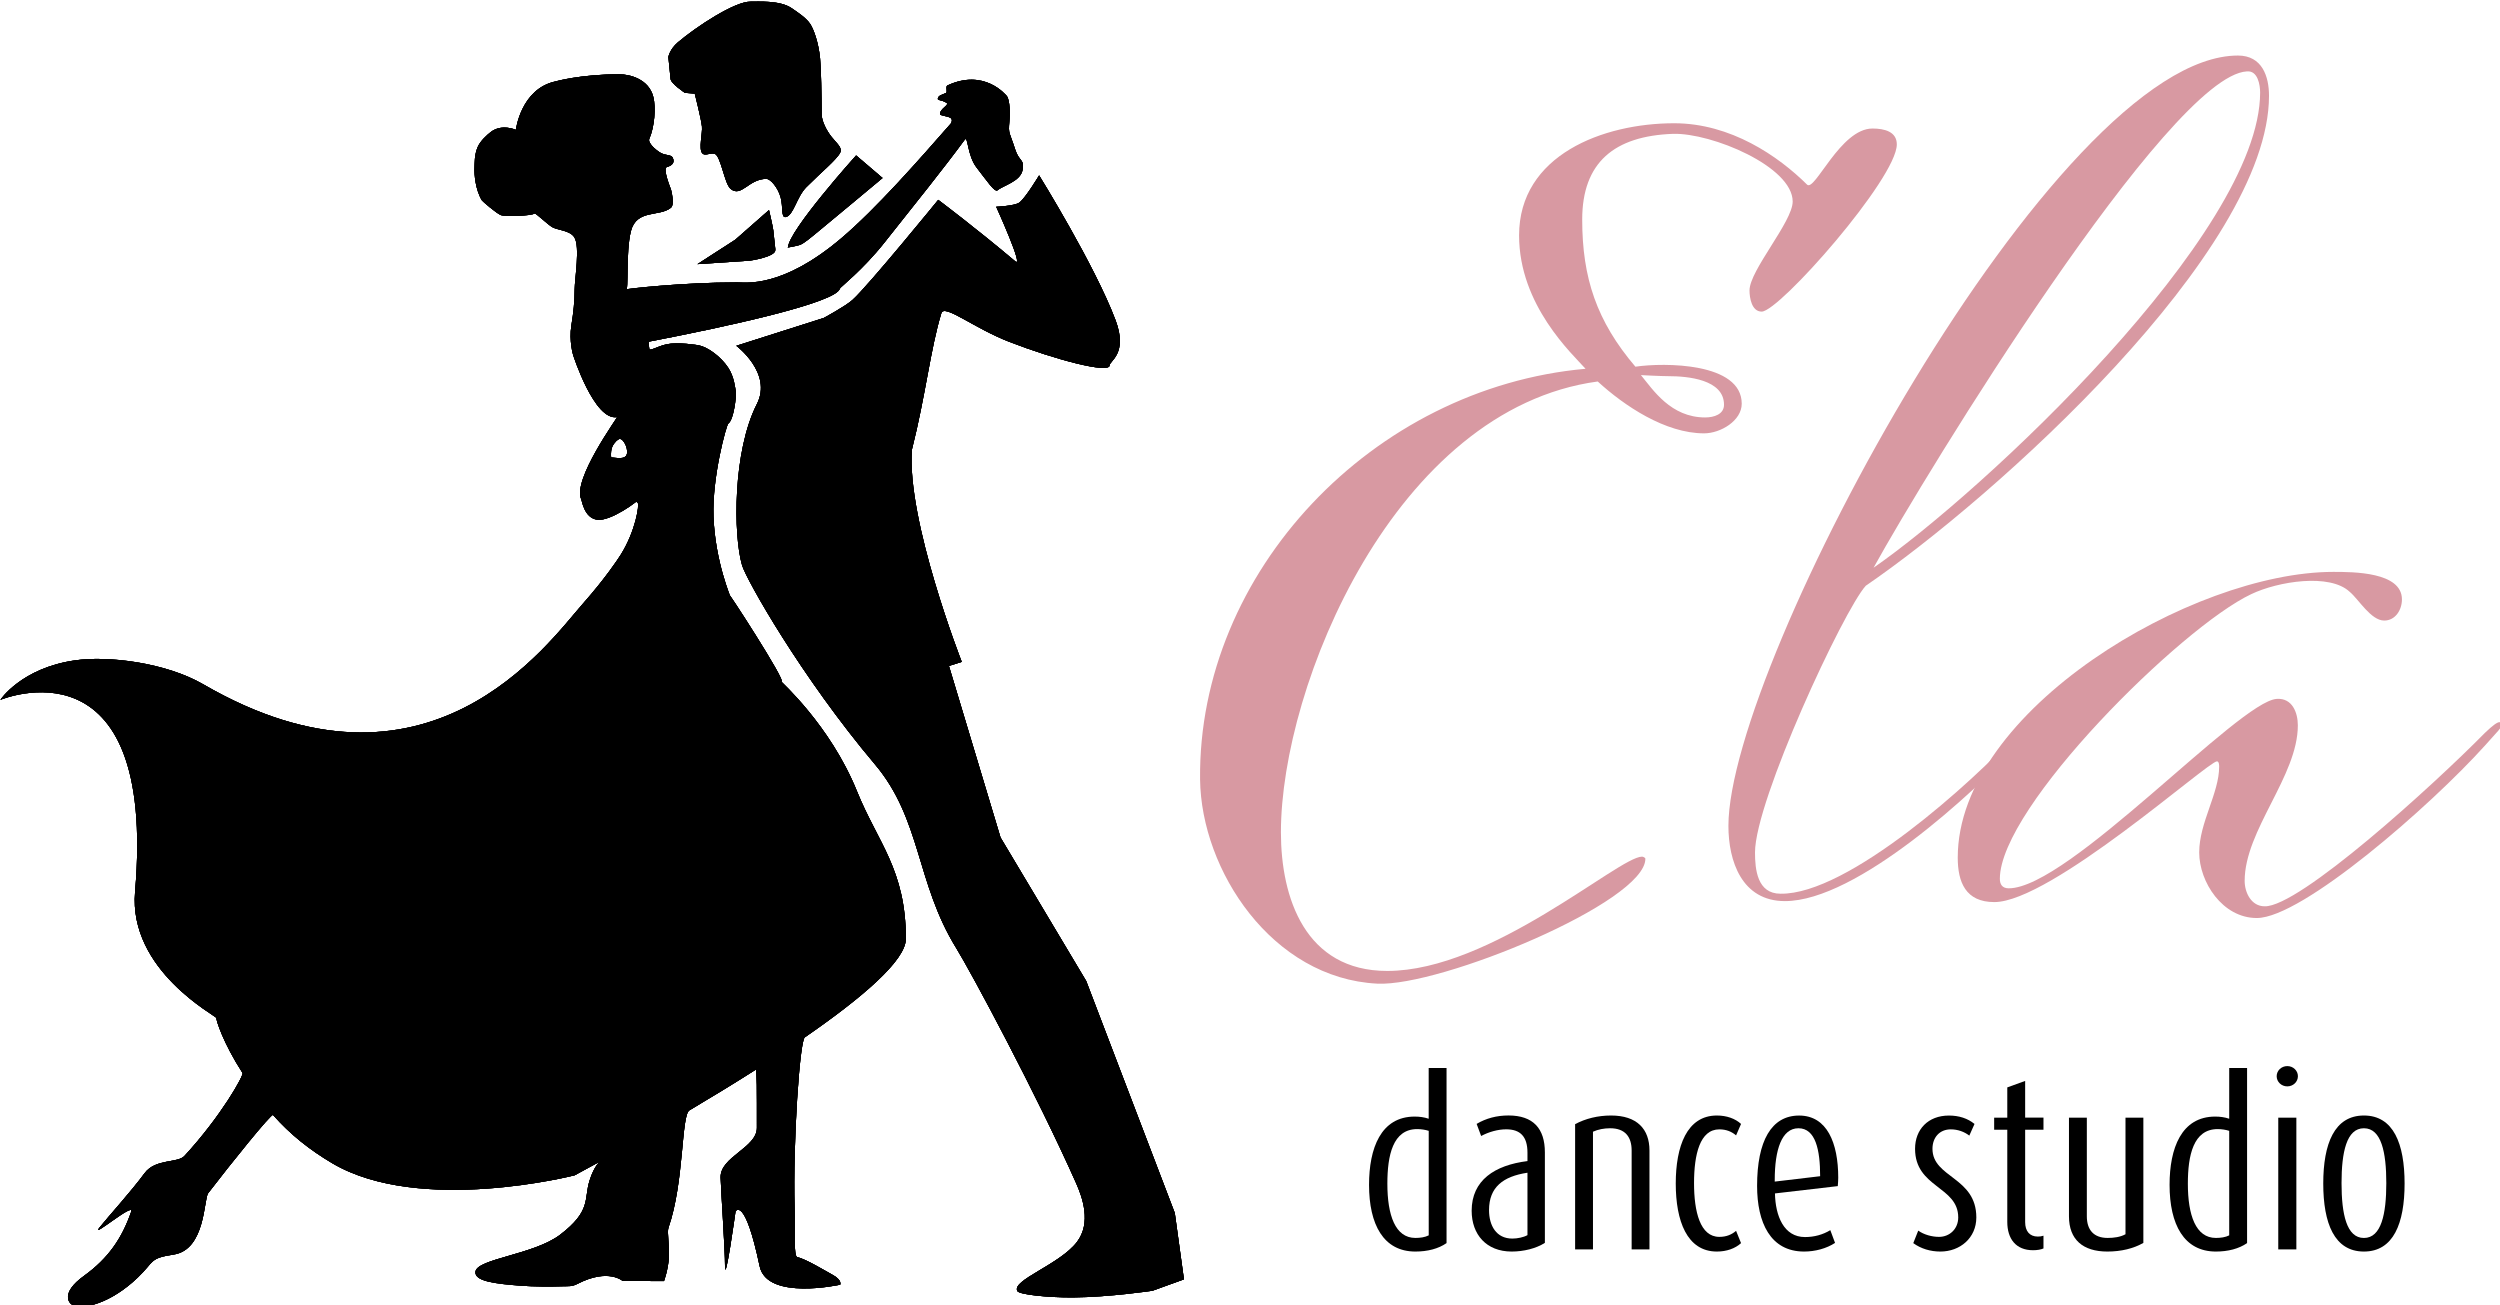 <svg width="659" height="344" viewBox="0 0 659 344" fill="none" xmlns="http://www.w3.org/2000/svg">
<g clip-path="url(#clip0_2710_2)">
<path d="M176.18 15.04C176.18 15.04 176.51 13.02 178.69 11.16C183.6 6.99 193.7 0.37 197.85 0.43C199.67 0.45 205.53 0.05 208.55 2.08C210.29 3.25 212.54 4.73 213.58 6.34C214.5 7.76 215.76 11.16 216.18 15.41C216.46 18.28 216.56 25.06 216.59 30.14C216.6 31.91 217.86 34.41 219.21 36.1C220.56 37.79 222.12 38.95 221.48 40.22C220.55 42.09 216.37 45.49 212.56 49.32C209.96 51.94 209.17 56.81 207.14 57.21C205.82 57.47 206.46 54.63 205.79 52.09C205.1 49.47 203.11 47.15 202.01 47.15C197.32 47.15 195.42 52.13 192.58 49.78C190.94 48.42 189.99 40.9 188.34 40.53C187.04 40.24 185.86 41.21 185.13 40.41C184.1 39.26 185.21 35.17 185.03 33.34C184.84 31.41 183.14 24.69 183.14 24.69L180.54 24.47C180.54 24.47 176.75 21.99 176.75 20.73" fill="black"/>
<path d="M204.37 65.599C204.37 65.599 203.92 61.269 203.84 60.689C203.65 59.339 202.71 55.369 202.71 55.369L193.83 63.179L183.84 69.629L197.72 68.699C197.72 68.699 204.38 67.749 204.38 65.909" fill="black"/>
<path d="M207.53 65.271C207.53 65.271 210.25 64.841 211.08 64.461C212.13 63.981 213.96 62.431 214.87 61.691C217.16 59.831 232.64 46.921 232.64 46.921L225.67 40.971C225.67 40.971 207.71 60.941 207.71 65.301" fill="black"/>
<path d="M163.26 19.58C165.89 19.58 171.02 20.77 172.22 25.57C172.93 28.42 172.52 33.48 171.16 36.58C170.69 37.65 172.75 39.44 174 40.21C175.47 41.11 176.91 40.67 177.34 41.59C178 43 176.97 43.7 175.78 44.03C174.59 44.37 176.86 49.91 176.86 49.91C176.86 49.91 177.95 53.88 176.84 54.77C173.79 57.24 167.77 55.07 166.3 60.96C164.92 66.52 165.78 76.97 165.02 76.29C164.87 76.16 179.77 74.44 194.32 74.44C196.6 74.44 206.14 76.02 221.67 62.89C231 55 242.46 41.89 250.62 32.59C250.82 32.36 251.19 31.47 250.55 31.07C249.73 30.56 247.82 30.53 247.78 30.07C247.68 28.71 250.36 27.65 249.51 27.11C248.11 26.21 247.05 26.58 247.22 25.92C247.43 25.1 248.31 25.01 249.36 24.51C249.85 24.28 249.18 22.8 249.74 22.53C259.45 17.99 265.1 25.02 265.34 25.25C265.87 25.75 266.41 28.32 266.08 31.98C265.76 35.51 266.11 34.69 267.59 39.36C268.65 42.7 270.09 41.86 269.54 44.84C268.99 47.82 264.33 48.96 262.98 50.14C262.21 50.81 260.2 47.71 257.46 44.2C254.93 40.96 255.17 35.65 254.32 36.8C248.91 44.17 241.28 53.67 233.11 63.97C227.41 71.16 221.46 75.75 221.39 76.06C220.54 79.79 191.6 86.1 171.08 90.05C170.86 90.09 171.08 91.5 171.17 91.97C171.3 92.63 173.23 91.3 175.73 90.75C178.62 90.11 183.77 90.94 184.19 91.02C186.59 91.5 190.06 94.02 191.99 96.99C193.55 99.4 193.79 102.25 193.99 103.42C194.11 104.16 193.51 110.55 191.98 111.65C191.48 112.01 187.69 125.75 188.08 136.17C188.53 148.26 192.81 157.77 192.41 157.07C190.7 154.06 207.75 180.22 205.94 179.64C205.67 179.55 218.84 191.1 225.91 208.61C231.33 222.03 238.79 229.22 238.79 247.44C238.79 253.23 227.03 263.17 212.14 273.44C210.81 274.35 209 301.14 209.45 318.27C209.61 324.25 209.14 331.2 210.18 331.4C212.3 331.79 217.89 335.2 219.42 336.02C222.06 337.44 221.48 338.64 221.48 338.64C221.48 338.64 202.18 342.94 200.24 333.76C196.3 315.07 193.89 319.32 193.89 319.32C193.89 319.32 191.11 339.27 191.11 333.66C191.11 329.32 190.08 314.43 189.95 310.43C189.77 304.93 199.51 302.57 199.51 297.32C199.51 287.73 199.54 281.76 199.19 281.98C193.33 285.71 187.37 289.33 181.74 292.67C179.53 293.98 180.42 311.52 176.2 323.65C175.8 324.81 176.51 328.32 176.31 331.54C176.12 334.76 175.03 337.69 175.03 337.69L164.14 337.66C164.14 337.66 160.35 334.26 152.31 338.38C150.7 339.21 150.12 339 148.22 339.07C145.05 339.19 140.41 339.14 137.43 338.92C130.4 338.4 125.05 337.72 125.33 335.23C125.72 331.79 140.71 330.77 147.66 325.47C155.92 319.16 153.87 316.14 155.4 311.22C156.65 307.2 158.31 306.09 157.83 306.35C153.85 308.54 151.47 309.81 151.47 309.81C151.47 309.81 110.66 320.26 87.59 306.63C81.61 303.1 76.46 298.99 71.97 293.91C71.55 293.43 60.92 306.63 54.87 314.52C53.7 316.05 54.2 329.42 45.76 330.7C39.29 331.68 40.78 332.48 36.31 336.76C29.33 343.44 21.8 345.55 18.84 343.82C18.49 343.62 15.62 341.03 22.17 336.3C28.58 331.67 32.17 326.4 34.59 319.38C35.48 316.79 23.76 326.67 26.21 323.61C28.61 320.61 34.36 314.33 38.12 309.25C40.98 305.38 46.82 306.66 48.62 304.71C58.33 294.18 64.31 283.42 63.94 282.84C58.79 274.88 56.93 268.82 57.04 268.35C57.15 267.84 33.82 255.86 35.6 235.07C41.42 167.1 0.1 184.48 0.1 184.48C0.1 184.48 5.62 176.1 19.78 174.07C28.54 172.81 43.69 174.66 53.6 180.4C112.76 214.71 144.34 169.67 153.64 159.15C159.45 152.58 162.8 147.54 163.59 146.29C167.54 140.04 168.6 132.96 168.09 132.53C167.36 131.92 158.66 124.88 158.33 121.81C158.28 121.35 159.1 120.71 159.62 120.6C161.19 120.26 164.11 121.4 165.03 120.15C165.96 118.89 164.43 115.47 163.27 115.71C162.91 115.78 161.93 116.56 161.39 117.78C160.8 119.11 161.18 121.43 161.18 121.43C161.18 121.43 171.12 128.12 169.21 130.85C168.26 132.21 160.87 137.47 157.44 137C154 136.54 153.39 131.99 153.23 131.65C150.74 126.55 162.94 109.89 162.65 109.95C156.66 111.01 151.09 93.62 151.09 93.62C151.09 93.62 149.94 89.88 150.62 85.74C151.16 82.44 151.48 79.39 151.48 76.23C151.48 73.56 152.94 65.03 151.41 62.57C150.27 60.74 147.07 60.68 145.68 59.93C144.34 59.21 141.17 56.04 140.9 56.28C140.2 56.9 133.09 57.17 131.98 56.68C130.73 56.13 127.19 53.08 127.03 52.82C125.31 50 124.98 45.91 125.08 44.17C125.14 43.17 124.99 40.87 125.94 38.72C126.65 37.13 128.31 35.63 129.34 34.82C132.27 32.53 135.98 34.23 135.98 34.23C135.98 34.23 137.31 23.42 146.43 21.46C146.41 21.47 153 19.58 163.26 19.58Z" fill="black"/>
<path d="M194.09 91.15C194.09 91.15 203.7 98.32 199.51 106.52C193.16 118.96 193.27 140.94 195.6 148.97C196.68 152.7 211.24 178.5 230.65 201.5C242.89 216.01 241.44 232.71 252.06 249.91C255.94 256.19 273.26 288.46 283.68 311.91C285.28 315.51 287.78 322.36 283.84 327.45C279.26 333.37 266.59 337.48 268.17 340.32C268.69 341.25 276.09 342.04 282.83 342C292.45 341.94 303.79 340.24 303.79 340.24L312.09 337.23L309.68 319.76L286.33 258.61L263.74 220.77L250.14 175.54L253.52 174.47C253.52 174.47 238.93 137.16 240.39 118.49C240.39 118.47 240.4 118.45 240.4 118.44C243.98 104.31 245.32 91.71 248.14 82.561C248.92 80.031 256.57 86.43 266.03 90.1C278.09 94.781 292.51 98.59 292.49 96.3C292.48 95.14 297.35 93.191 294.07 84.441C288.63 69.941 273.91 46.23 273.91 46.23C273.91 46.23 270.31 52.221 268.7 53.401C267.49 54.291 262.6 54.501 262.6 54.501C262.6 54.501 270.07 70.96 267.6 68.871C257.12 60.031 247.32 52.681 247.32 52.681C247.32 52.681 228.78 75.441 224.71 79.07C222.83 80.751 217.15 83.811 217.15 83.811" fill="black"/>
<path d="M176.18 15.04C176.18 15.04 176.51 13.02 178.69 11.16C183.6 6.99 193.7 0.37 197.85 0.43C199.67 0.45 205.53 0.05 208.55 2.08C210.29 3.25 212.54 4.73 213.58 6.34C214.5 7.76 215.76 11.16 216.18 15.41C216.46 18.28 216.56 25.06 216.59 30.14C216.6 31.91 217.86 34.41 219.21 36.1C220.56 37.79 222.12 38.95 221.48 40.22C220.55 42.09 216.37 45.49 212.56 49.32C209.96 51.94 209.17 56.81 207.14 57.21C205.82 57.47 206.46 54.63 205.79 52.09C205.1 49.47 203.11 47.15 202.01 47.15C197.32 47.15 195.42 52.13 192.58 49.78C190.94 48.42 189.99 40.9 188.34 40.53C187.04 40.24 185.86 41.21 185.13 40.41C184.1 39.26 185.21 35.17 185.03 33.34C184.84 31.41 183.14 24.69 183.14 24.69L180.54 24.47C180.54 24.47 176.75 21.99 176.75 20.73" fill="black"/>
<path d="M204.37 65.599C204.37 65.599 203.92 61.269 203.84 60.689C203.65 59.339 202.71 55.369 202.71 55.369L193.83 63.179L183.84 69.629L197.72 68.699C197.72 68.699 204.38 67.749 204.38 65.909" fill="black"/>
<path d="M207.53 65.271C207.53 65.271 210.25 64.841 211.08 64.461C212.13 63.981 213.96 62.431 214.87 61.691C217.16 59.831 232.64 46.921 232.64 46.921L225.67 40.971C225.67 40.971 207.71 60.941 207.71 65.301" fill="black"/>
<path d="M163.26 19.58C165.89 19.58 171.02 20.77 172.22 25.57C172.93 28.42 172.52 33.48 171.16 36.58C170.69 37.65 172.75 39.44 174 40.21C175.47 41.11 176.91 40.67 177.34 41.59C178 43 176.97 43.7 175.78 44.03C174.59 44.37 176.86 49.91 176.86 49.91C176.86 49.91 177.95 53.88 176.84 54.77C173.79 57.24 167.77 55.07 166.3 60.96C164.92 66.52 165.78 76.97 165.02 76.29C164.87 76.16 179.77 74.44 194.32 74.44C196.6 74.44 206.14 76.02 221.67 62.89C231 55 242.46 41.89 250.62 32.59C250.82 32.36 251.19 31.47 250.55 31.07C249.73 30.56 247.82 30.53 247.78 30.07C247.68 28.71 250.36 27.65 249.51 27.11C248.11 26.21 247.05 26.58 247.22 25.92C247.43 25.1 248.31 25.01 249.36 24.51C249.85 24.28 249.18 22.8 249.74 22.53C259.45 17.99 265.1 25.02 265.34 25.25C265.87 25.75 266.41 28.32 266.08 31.98C265.76 35.51 266.11 34.69 267.59 39.36C268.65 42.7 270.09 41.86 269.54 44.84C268.99 47.82 264.33 48.96 262.98 50.14C262.21 50.81 260.2 47.71 257.46 44.2C254.93 40.96 255.17 35.65 254.32 36.8C248.91 44.17 241.28 53.67 233.11 63.97C227.41 71.16 221.46 75.75 221.39 76.06C220.54 79.79 191.6 86.1 171.08 90.05C170.86 90.09 171.08 91.5 171.17 91.97C171.3 92.63 173.23 91.3 175.73 90.75C178.62 90.11 183.77 90.94 184.19 91.02C186.59 91.5 190.06 94.02 191.99 96.99C193.55 99.4 193.79 102.25 193.99 103.42C194.11 104.16 193.51 110.55 191.98 111.65C191.48 112.01 187.69 125.75 188.08 136.17C188.53 148.26 192.81 157.77 192.41 157.07C190.7 154.06 207.75 180.22 205.94 179.64C205.67 179.55 218.84 191.1 225.91 208.61C231.33 222.03 238.79 229.22 238.79 247.44C238.79 253.23 227.03 263.17 212.14 273.44C210.81 274.35 209 301.14 209.45 318.27C209.61 324.25 209.14 331.2 210.18 331.4C212.3 331.79 217.89 335.2 219.42 336.02C222.06 337.44 221.48 338.64 221.48 338.64C221.48 338.64 202.18 342.94 200.24 333.76C196.3 315.07 193.89 319.32 193.89 319.32C193.89 319.32 191.11 339.27 191.11 333.66C191.11 329.32 190.08 314.43 189.95 310.43C189.77 304.93 199.51 302.57 199.51 297.32C199.51 287.73 199.54 281.76 199.19 281.98C193.33 285.71 187.37 289.33 181.74 292.67C179.53 293.98 180.42 311.52 176.2 323.65C175.8 324.81 176.51 328.32 176.31 331.54C176.12 334.76 175.03 337.69 175.03 337.69L164.14 337.66C164.14 337.66 160.35 334.26 152.31 338.38C150.7 339.21 150.12 339 148.22 339.07C145.05 339.19 140.41 339.14 137.43 338.92C130.4 338.4 125.05 337.72 125.33 335.23C125.72 331.79 140.71 330.77 147.66 325.47C155.92 319.16 153.87 316.14 155.4 311.22C156.65 307.2 158.31 306.09 157.83 306.35C153.85 308.54 151.47 309.81 151.47 309.81C151.47 309.81 110.66 320.26 87.59 306.63C81.61 303.1 76.46 298.99 71.97 293.91C71.55 293.43 60.92 306.63 54.87 314.52C53.7 316.05 54.2 329.42 45.76 330.7C39.29 331.68 40.78 332.48 36.31 336.76C29.33 343.44 21.8 345.55 18.84 343.82C18.49 343.62 15.62 341.03 22.17 336.3C28.58 331.67 32.17 326.4 34.59 319.38C35.48 316.79 23.76 326.67 26.21 323.61C28.61 320.61 34.36 314.33 38.12 309.25C40.98 305.38 46.82 306.66 48.62 304.71C58.33 294.18 64.31 283.42 63.94 282.84C58.79 274.88 56.93 268.82 57.04 268.35C57.15 267.84 33.82 255.86 35.6 235.07C41.42 167.1 0.1 184.48 0.1 184.48C0.1 184.48 5.62 176.1 19.78 174.07C28.54 172.81 43.69 174.66 53.6 180.4C112.76 214.71 144.34 169.67 153.64 159.15C159.45 152.58 162.8 147.54 163.59 146.29C167.54 140.04 168.6 132.96 168.09 132.53C167.36 131.92 158.66 124.88 158.33 121.81C158.28 121.35 159.1 120.71 159.62 120.6C161.19 120.26 164.11 121.4 165.03 120.15C165.96 118.89 164.43 115.47 163.27 115.71C162.91 115.78 161.93 116.56 161.39 117.78C160.8 119.11 161.18 121.43 161.18 121.43C161.18 121.43 171.12 128.12 169.21 130.85C168.26 132.21 160.87 137.47 157.44 137C154 136.54 153.39 131.99 153.23 131.65C150.74 126.55 162.94 109.89 162.65 109.95C156.66 111.01 151.09 93.62 151.09 93.62C151.09 93.62 149.94 89.88 150.62 85.74C151.16 82.44 151.48 79.39 151.48 76.23C151.48 73.56 152.94 65.03 151.41 62.57C150.27 60.74 147.07 60.68 145.68 59.93C144.34 59.21 141.17 56.04 140.9 56.28C140.2 56.9 133.09 57.17 131.98 56.68C130.73 56.13 127.19 53.08 127.03 52.82C125.31 50 124.98 45.91 125.08 44.17C125.14 43.17 124.99 40.87 125.94 38.72C126.65 37.13 128.31 35.63 129.34 34.82C132.27 32.53 135.98 34.23 135.98 34.23C135.98 34.23 137.31 23.42 146.43 21.46C146.41 21.47 153 19.58 163.26 19.58Z" fill="black"/>
<path d="M194.09 91.15C194.09 91.15 203.7 98.32 199.51 106.52C193.16 118.96 193.27 140.94 195.6 148.97C196.68 152.7 211.24 178.5 230.65 201.5C242.89 216.01 241.44 232.71 252.06 249.91C255.94 256.19 273.26 288.46 283.68 311.91C285.28 315.51 287.78 322.36 283.84 327.45C279.26 333.37 266.59 337.48 268.17 340.32C268.69 341.25 276.09 342.04 282.83 342C292.45 341.94 303.79 340.24 303.79 340.24L312.09 337.23L309.68 319.76L286.33 258.61L263.74 220.77L250.14 175.54L253.52 174.47C253.52 174.47 238.93 137.16 240.39 118.49C240.39 118.47 240.4 118.45 240.4 118.44C243.98 104.31 245.32 91.71 248.14 82.561C248.92 80.031 256.57 86.43 266.03 90.1C278.09 94.781 292.51 98.59 292.49 96.3C292.48 95.14 297.35 93.191 294.07 84.441C288.63 69.941 273.91 46.23 273.91 46.23C273.91 46.23 270.31 52.221 268.7 53.401C267.49 54.291 262.6 54.501 262.6 54.501C262.6 54.501 270.07 70.96 267.6 68.871C257.12 60.031 247.32 52.681 247.32 52.681C247.32 52.681 228.78 75.441 224.71 79.07C222.83 80.751 217.15 83.811 217.15 83.811" fill="black"/>
<path d="M176.18 15.04C176.18 15.04 176.51 13.02 178.69 11.16C183.6 6.99 193.7 0.37 197.85 0.43C199.67 0.45 205.53 0.05 208.55 2.08C210.29 3.25 212.54 4.73 213.58 6.34C214.5 7.76 215.76 11.16 216.18 15.41C216.46 18.28 216.56 25.06 216.59 30.14C216.6 31.91 217.86 34.41 219.21 36.1C220.56 37.79 222.12 38.95 221.48 40.22C220.55 42.09 216.37 45.49 212.56 49.32C209.96 51.94 209.17 56.81 207.14 57.21C205.82 57.47 206.46 54.63 205.79 52.09C205.1 49.47 203.11 47.15 202.01 47.15C197.32 47.15 195.42 52.13 192.58 49.78C190.94 48.42 189.99 40.9 188.34 40.53C187.04 40.24 185.86 41.21 185.13 40.41C184.1 39.26 185.21 35.17 185.03 33.34C184.84 31.41 183.14 24.69 183.14 24.69L180.54 24.47C180.54 24.47 176.75 21.99 176.75 20.73" fill="black"/>
<path d="M204.37 65.599C204.37 65.599 203.92 61.269 203.84 60.689C203.65 59.339 202.71 55.369 202.71 55.369L193.83 63.179L183.84 69.629L197.72 68.699C197.72 68.699 204.38 67.749 204.38 65.909" fill="black"/>
<path d="M207.53 65.271C207.53 65.271 210.25 64.841 211.08 64.461C212.13 63.981 213.96 62.431 214.87 61.691C217.16 59.831 232.64 46.921 232.64 46.921L225.67 40.971C225.67 40.971 207.71 60.941 207.71 65.301" fill="black"/>
<path d="M163.26 19.58C165.89 19.58 171.02 20.77 172.22 25.57C172.93 28.42 172.52 33.48 171.16 36.58C170.69 37.65 172.75 39.44 174 40.21C175.47 41.11 176.91 40.67 177.34 41.59C178 43 176.97 43.7 175.78 44.03C174.59 44.37 176.86 49.91 176.86 49.91C176.86 49.91 177.95 53.88 176.84 54.77C173.79 57.24 167.77 55.07 166.3 60.96C164.92 66.52 165.78 76.97 165.02 76.29C164.87 76.16 179.77 74.44 194.32 74.44C196.6 74.44 206.14 76.02 221.67 62.89C231 55 242.46 41.89 250.62 32.59C250.82 32.36 251.19 31.47 250.55 31.07C249.73 30.56 247.82 30.53 247.78 30.07C247.68 28.71 250.36 27.65 249.51 27.11C248.11 26.21 247.05 26.58 247.22 25.92C247.43 25.1 248.31 25.01 249.36 24.51C249.85 24.28 249.18 22.8 249.74 22.53C259.45 17.99 265.1 25.02 265.34 25.25C265.87 25.75 266.41 28.32 266.08 31.98C265.76 35.51 266.11 34.69 267.59 39.36C268.65 42.7 270.09 41.86 269.54 44.84C268.99 47.82 264.33 48.96 262.98 50.14C262.21 50.81 260.2 47.71 257.46 44.2C254.93 40.96 255.17 35.65 254.32 36.8C248.91 44.17 241.28 53.67 233.11 63.97C227.41 71.16 221.46 75.75 221.39 76.06C220.54 79.79 191.6 86.1 171.08 90.05C170.86 90.09 171.08 91.5 171.17 91.97C171.3 92.63 173.23 91.3 175.73 90.75C178.62 90.11 183.77 90.94 184.19 91.02C186.59 91.5 190.06 94.02 191.99 96.99C193.55 99.4 193.79 102.25 193.99 103.42C194.11 104.16 193.51 110.55 191.98 111.65C191.48 112.01 187.69 125.75 188.08 136.17C188.53 148.26 192.81 157.77 192.41 157.07C190.7 154.06 207.75 180.22 205.94 179.64C205.67 179.55 218.84 191.1 225.91 208.61C231.33 222.03 238.79 229.22 238.79 247.44C238.79 253.23 227.03 263.17 212.14 273.44C210.81 274.35 209 301.14 209.45 318.27C209.61 324.25 209.14 331.2 210.18 331.4C212.3 331.79 217.89 335.2 219.42 336.02C222.06 337.44 221.48 338.64 221.48 338.64C221.48 338.64 202.18 342.94 200.24 333.76C196.3 315.07 193.89 319.32 193.89 319.32C193.89 319.32 191.11 339.27 191.11 333.66C191.11 329.32 190.08 314.43 189.95 310.43C189.77 304.93 199.51 302.57 199.51 297.32C199.51 287.73 199.54 281.76 199.19 281.98C193.33 285.71 187.37 289.33 181.74 292.67C179.53 293.98 180.42 311.52 176.2 323.65C175.8 324.81 176.51 328.32 176.31 331.54C176.12 334.76 175.03 337.69 175.03 337.69L164.14 337.66C164.14 337.66 160.35 334.26 152.31 338.38C150.7 339.21 150.12 339 148.22 339.07C145.05 339.19 140.41 339.14 137.43 338.92C130.4 338.4 125.05 337.72 125.33 335.23C125.72 331.79 140.71 330.77 147.66 325.47C155.92 319.16 153.87 316.14 155.4 311.22C156.65 307.2 158.31 306.09 157.83 306.35C153.85 308.54 151.47 309.81 151.47 309.81C151.47 309.81 110.66 320.26 87.59 306.63C81.61 303.1 76.46 298.99 71.97 293.91C71.55 293.43 60.92 306.63 54.87 314.52C53.7 316.05 54.2 329.42 45.76 330.7C39.29 331.68 40.78 332.48 36.31 336.76C29.33 343.44 21.8 345.55 18.84 343.82C18.49 343.62 15.62 341.03 22.17 336.3C28.58 331.67 32.17 326.4 34.59 319.38C35.48 316.79 23.76 326.67 26.21 323.61C28.61 320.61 34.36 314.33 38.12 309.25C40.98 305.38 46.82 306.66 48.62 304.71C58.33 294.18 64.31 283.42 63.94 282.84C58.79 274.88 56.93 268.82 57.04 268.35C57.15 267.84 33.82 255.86 35.6 235.07C41.42 167.1 0.1 184.48 0.1 184.48C0.1 184.48 5.62 176.1 19.78 174.07C28.54 172.81 43.69 174.66 53.6 180.4C112.76 214.71 144.34 169.67 153.64 159.15C159.45 152.58 162.8 147.54 163.59 146.29C167.54 140.04 168.6 132.96 168.09 132.53C167.36 131.92 158.66 124.88 158.33 121.81C158.28 121.35 159.1 120.71 159.62 120.6C161.19 120.26 164.11 121.4 165.03 120.15C165.96 118.89 164.43 115.47 163.27 115.71C162.91 115.78 161.93 116.56 161.39 117.78C160.8 119.11 161.18 121.43 161.18 121.43C161.18 121.43 171.12 128.12 169.21 130.85C168.26 132.21 160.87 137.47 157.44 137C154 136.54 153.39 131.99 153.23 131.65C150.74 126.55 162.94 109.89 162.65 109.95C156.66 111.01 151.09 93.62 151.09 93.62C151.09 93.62 149.94 89.88 150.62 85.74C151.16 82.44 151.48 79.39 151.48 76.23C151.48 73.56 152.94 65.03 151.41 62.57C150.27 60.74 147.07 60.68 145.68 59.93C144.34 59.21 141.17 56.04 140.9 56.28C140.2 56.9 133.09 57.17 131.98 56.68C130.73 56.13 127.19 53.08 127.03 52.82C125.31 50 124.98 45.91 125.08 44.17C125.14 43.17 124.99 40.87 125.94 38.72C126.65 37.13 128.31 35.63 129.34 34.82C132.27 32.53 135.98 34.23 135.98 34.23C135.98 34.23 137.31 23.42 146.43 21.46C146.41 21.47 153 19.58 163.26 19.58Z" fill="black"/>
<path d="M194.09 91.15C194.09 91.15 203.7 98.32 199.51 106.52C193.16 118.96 193.27 140.94 195.6 148.97C196.68 152.7 211.24 178.5 230.65 201.5C242.89 216.01 241.44 232.71 252.06 249.91C255.94 256.19 273.26 288.46 283.68 311.91C285.28 315.51 287.78 322.36 283.84 327.45C279.26 333.37 266.59 337.48 268.17 340.32C268.69 341.25 276.09 342.04 282.83 342C292.45 341.94 303.79 340.24 303.79 340.24L312.09 337.23L309.68 319.76L286.33 258.61L263.74 220.77L250.14 175.54L253.52 174.47C253.52 174.47 238.93 137.16 240.39 118.49C240.39 118.47 240.4 118.45 240.4 118.44C243.98 104.31 245.32 91.71 248.14 82.561C248.92 80.031 256.57 86.43 266.03 90.1C278.09 94.781 292.51 98.59 292.49 96.3C292.48 95.14 297.35 93.191 294.07 84.441C288.63 69.941 273.91 46.23 273.91 46.23C273.91 46.23 270.31 52.221 268.7 53.401C267.49 54.291 262.6 54.501 262.6 54.501C262.6 54.501 270.07 70.96 267.6 68.871C257.12 60.031 247.32 52.681 247.32 52.681C247.32 52.681 228.78 75.441 224.71 79.07C222.83 80.751 217.15 83.811 217.15 83.811" fill="black"/>
<path d="M176.18 15.04C176.18 15.04 176.51 13.02 178.69 11.16C183.6 6.99 193.7 0.37 197.85 0.43C199.67 0.45 205.53 0.05 208.55 2.08C210.29 3.25 212.54 4.73 213.58 6.34C214.5 7.76 215.76 11.16 216.18 15.41C216.46 18.28 216.56 25.06 216.59 30.14C216.6 31.91 217.86 34.41 219.21 36.1C220.56 37.79 222.12 38.95 221.48 40.22C220.55 42.09 216.37 45.49 212.56 49.32C209.96 51.94 209.17 56.81 207.14 57.21C205.82 57.47 206.46 54.63 205.79 52.09C205.1 49.47 203.11 47.15 202.01 47.15C197.32 47.15 195.42 52.13 192.58 49.78C190.94 48.42 189.99 40.9 188.34 40.53C187.04 40.24 185.86 41.21 185.13 40.41C184.1 39.26 185.21 35.17 185.03 33.34C184.84 31.41 183.14 24.69 183.14 24.69L180.54 24.47C180.54 24.47 176.75 21.99 176.75 20.73" fill="black"/>
<path d="M204.37 65.599C204.37 65.599 203.92 61.269 203.84 60.689C203.65 59.339 202.71 55.369 202.71 55.369L193.83 63.179L183.84 69.629L197.72 68.699C197.72 68.699 204.38 67.749 204.38 65.909" fill="black"/>
<path d="M207.53 65.271C207.53 65.271 210.25 64.841 211.08 64.461C212.13 63.981 213.96 62.431 214.87 61.691C217.16 59.831 232.64 46.921 232.64 46.921L225.67 40.971C225.67 40.971 207.71 60.941 207.71 65.301" fill="black"/>
<path d="M163.26 19.58C165.89 19.58 171.02 20.77 172.22 25.57C172.93 28.42 172.52 33.48 171.16 36.58C170.69 37.65 172.75 39.44 174 40.21C175.47 41.11 176.91 40.67 177.34 41.59C178 43 176.97 43.7 175.78 44.03C174.59 44.37 176.86 49.91 176.86 49.91C176.86 49.91 177.95 53.88 176.84 54.77C173.79 57.24 167.77 55.07 166.3 60.96C164.92 66.52 165.78 76.97 165.02 76.29C164.87 76.16 179.77 74.44 194.32 74.44C196.6 74.44 206.14 76.02 221.67 62.89C231 55 242.46 41.89 250.62 32.59C250.82 32.36 251.19 31.47 250.55 31.07C249.73 30.56 247.82 30.53 247.78 30.07C247.68 28.71 250.36 27.65 249.51 27.11C248.11 26.21 247.05 26.58 247.22 25.92C247.43 25.1 248.31 25.01 249.36 24.51C249.85 24.28 249.18 22.8 249.74 22.53C259.45 17.99 265.1 25.02 265.34 25.25C265.87 25.75 266.41 28.32 266.08 31.98C265.76 35.51 266.11 34.69 267.59 39.36C268.65 42.7 270.09 41.86 269.54 44.84C268.99 47.82 264.33 48.96 262.98 50.14C262.21 50.81 260.2 47.71 257.46 44.2C254.93 40.96 255.17 35.65 254.32 36.8C248.91 44.17 241.28 53.67 233.11 63.97C227.41 71.16 221.46 75.75 221.39 76.06C220.54 79.79 191.6 86.1 171.08 90.05C170.86 90.09 171.08 91.5 171.17 91.97C171.3 92.63 173.23 91.3 175.73 90.75C178.62 90.11 183.77 90.94 184.19 91.02C186.59 91.5 190.06 94.02 191.99 96.99C193.55 99.4 193.79 102.25 193.99 103.42C194.11 104.16 193.51 110.55 191.98 111.65C191.48 112.01 187.69 125.75 188.08 136.17C188.53 148.26 192.81 157.77 192.41 157.07C190.7 154.06 207.75 180.22 205.94 179.64C205.67 179.55 218.84 191.1 225.91 208.61C231.33 222.03 238.79 229.22 238.79 247.44C238.79 253.23 227.03 263.17 212.14 273.44C210.81 274.35 209 301.14 209.45 318.27C209.61 324.25 209.14 331.2 210.18 331.4C212.3 331.79 217.89 335.2 219.42 336.02C222.06 337.44 221.48 338.64 221.48 338.64C221.48 338.64 202.18 342.94 200.24 333.76C196.3 315.07 193.89 319.32 193.89 319.32C193.89 319.32 191.11 339.27 191.11 333.66C191.11 329.32 190.08 314.43 189.95 310.43C189.77 304.93 199.51 302.57 199.51 297.32C199.51 287.73 199.54 281.76 199.19 281.98C193.33 285.71 187.37 289.33 181.74 292.67C179.53 293.98 180.42 311.52 176.2 323.65C175.8 324.81 176.51 328.32 176.31 331.54C176.12 334.76 175.03 337.69 175.03 337.69L164.14 337.66C164.14 337.66 160.35 334.26 152.31 338.38C150.7 339.21 150.12 339 148.22 339.07C145.05 339.19 140.41 339.14 137.43 338.92C130.4 338.4 125.05 337.72 125.33 335.23C125.72 331.79 140.71 330.77 147.66 325.47C155.92 319.16 153.87 316.14 155.4 311.22C156.65 307.2 158.31 306.09 157.83 306.35C153.85 308.54 151.47 309.81 151.47 309.81C151.47 309.81 110.66 320.26 87.59 306.63C81.61 303.1 76.46 298.99 71.97 293.91C71.55 293.43 60.92 306.63 54.87 314.52C53.7 316.05 54.2 329.42 45.76 330.7C39.29 331.68 40.78 332.48 36.31 336.76C29.33 343.44 21.8 345.55 18.84 343.82C18.49 343.62 15.62 341.03 22.17 336.3C28.58 331.67 32.17 326.4 34.59 319.38C35.48 316.79 23.76 326.67 26.21 323.61C28.61 320.61 34.36 314.33 38.12 309.25C40.98 305.38 46.82 306.66 48.62 304.71C58.33 294.18 64.31 283.42 63.94 282.84C58.79 274.88 56.93 268.82 57.04 268.35C57.15 267.84 33.82 255.86 35.6 235.07C41.42 167.1 0.1 184.48 0.1 184.48C0.1 184.48 5.62 176.1 19.78 174.07C28.54 172.81 43.69 174.66 53.6 180.4C112.76 214.71 144.34 169.67 153.64 159.15C159.45 152.58 162.8 147.54 163.59 146.29C167.54 140.04 168.6 132.96 168.09 132.53C167.36 131.92 158.66 124.88 158.33 121.81C158.28 121.35 159.1 120.71 159.62 120.6C161.19 120.26 164.11 121.4 165.03 120.15C165.96 118.89 164.43 115.47 163.27 115.71C162.91 115.78 161.93 116.56 161.39 117.78C160.8 119.11 161.18 121.43 161.18 121.43C161.18 121.43 171.12 128.12 169.21 130.85C168.26 132.21 160.87 137.47 157.44 137C154 136.54 153.39 131.99 153.23 131.65C150.74 126.55 162.94 109.89 162.65 109.95C156.66 111.01 151.09 93.62 151.09 93.62C151.09 93.62 149.94 89.88 150.62 85.74C151.16 82.44 151.48 79.39 151.48 76.23C151.48 73.56 152.94 65.03 151.41 62.57C150.27 60.74 147.07 60.68 145.68 59.93C144.34 59.21 141.17 56.04 140.9 56.28C140.2 56.9 133.09 57.17 131.98 56.68C130.73 56.13 127.19 53.08 127.03 52.82C125.31 50 124.98 45.91 125.08 44.17C125.14 43.17 124.99 40.87 125.94 38.72C126.65 37.13 128.31 35.63 129.34 34.82C132.27 32.53 135.98 34.23 135.98 34.23C135.98 34.23 137.31 23.42 146.43 21.46C146.41 21.47 153 19.58 163.26 19.58Z" fill="black"/>
<path d="M194.09 91.15C194.09 91.15 203.7 98.32 199.51 106.52C193.16 118.96 193.27 140.94 195.6 148.97C196.68 152.7 211.24 178.5 230.65 201.5C242.89 216.01 241.44 232.71 252.06 249.91C255.94 256.19 273.26 288.46 283.68 311.91C285.28 315.51 287.78 322.36 283.84 327.45C279.26 333.37 266.59 337.48 268.17 340.32C268.69 341.25 276.09 342.04 282.83 342C292.45 341.94 303.79 340.24 303.79 340.24L312.09 337.23L309.68 319.76L286.33 258.61L263.74 220.77L250.14 175.54L253.52 174.47C253.52 174.47 238.93 137.16 240.39 118.49C240.39 118.47 240.4 118.45 240.4 118.44C243.98 104.31 245.32 91.71 248.14 82.561C248.92 80.031 256.57 86.43 266.03 90.1C278.09 94.781 292.51 98.59 292.49 96.3C292.48 95.14 297.35 93.191 294.07 84.441C288.63 69.941 273.91 46.23 273.91 46.23C273.91 46.23 270.31 52.221 268.7 53.401C267.49 54.291 262.6 54.501 262.6 54.501C262.6 54.501 270.07 70.96 267.6 68.871C257.12 60.031 247.32 52.681 247.32 52.681C247.32 52.681 228.78 75.441 224.71 79.07C222.83 80.751 217.15 83.811 217.15 83.811" fill="black"/>
<path d="M472.55 53.13C472.55 43.92 451.23 35 441.01 35.28C425.53 35.84 417.07 42.81 417.07 57.88C417.07 73.22 420.87 84.66 431.09 96.66C438.68 95.54 459.12 95.54 459.12 106.42C459.12 110.88 453.57 114.23 449.19 114.23C438.97 114.23 428.17 106.98 421.16 100.56C367.73 107.81 337.65 180.62 337.65 219.4C337.65 236.7 344.07 255.94 365.68 255.94C393.13 255.94 426.71 225.81 432.84 225.81C433.13 225.81 433.72 226.09 433.72 226.37C433.72 237.81 379.7 260.12 363.06 259.29C335.32 257.9 316.63 229.44 316.34 205.45C315.76 150.77 361.89 102.23 417.95 97.21C414.45 93.3 400.43 80.47 400.43 62.06C400.43 40.86 422.62 32.49 441.31 32.49C456.2 32.49 468.76 41.14 476.35 48.67C478.39 50.62 485.11 33.88 493.58 33.88C496.79 33.88 500 34.72 500 38.06C500 46.99 469.05 82.14 464.38 82.14C461.75 82.14 461.17 78.51 461.17 76.56C461.17 71.27 472.55 58.44 472.55 53.13ZM439.85 99.16C437.81 99.16 432.55 98.88 432.55 98.88C435.76 102.79 440.43 110.04 449.49 110.04C451.83 110.04 454.45 109.2 454.45 106.69C454.45 100 444.82 99.16 439.85 99.16Z" fill="#D899A2"/>
<path d="M470.5 237.531C459.11 237.531 455.61 226.931 455.61 217.721C455.61 174.761 541.75 14.641 589.93 14.641C596.35 14.641 598.11 20.221 598.11 25.241C598.11 66.251 525.7 131.241 491.82 154.401C485.98 160.821 462.62 211.031 462.62 224.701C462.62 229.161 463.2 235.581 469.34 235.581C487.15 235.861 520.15 206.011 531.83 193.181C533.58 191.231 535.04 190.391 535.63 190.391C535.92 190.391 536.21 190.951 536.21 191.231C536.21 191.791 535.33 192.621 531.83 196.531C520.43 208.801 489.48 237.531 470.5 237.531ZM595.77 24.401C595.77 22.451 595.19 18.541 592.27 18.821C571.83 19.941 507.88 124.271 493.87 149.651C522.48 129.851 595.77 61.501 595.77 24.401Z" fill="#D899A2"/>
<path d="M594.891 241.99C585.841 241.99 579.711 232.5 579.711 224.69C579.711 216.88 584.971 209.07 584.971 202.09C584.971 201.81 584.971 200.69 584.391 200.69C582.051 200.69 540.591 237.79 525.701 237.79C518.111 237.79 516.061 232.49 516.061 226.07C516.061 187.29 577.961 150.75 615.051 150.75C620.311 150.75 633.151 150.75 633.151 158C633.151 160.79 631.401 163.58 628.481 163.58C624.981 163.58 621.761 158 619.431 156.05C614.171 151.03 600.451 153.26 593.441 156.61C575.041 165.26 527.161 212.68 527.161 231.65C527.161 233.05 527.741 234.16 529.501 234.16C545.271 234.16 590.231 184.78 600.161 184.23C604.251 183.95 605.711 187.86 605.711 191.2C605.711 204.59 591.691 218.82 591.691 232.21C591.691 235.28 593.441 238.9 596.951 238.9C606.001 239.18 641.331 207.1 655.061 193.15C657.101 191.2 658.271 190.36 658.861 190.36C659.151 190.36 659.441 190.92 659.441 191.2C659.441 191.76 658.561 192.59 655.061 196.5C640.731 212.42 606.861 241.99 594.891 241.99Z" fill="#D899A2"/>
<path d="M373.09 329.909C364.69 329.909 360.88 322.8 360.88 312.32C360.88 302.7 363.98 294.33 372.91 294.33C374.16 294.33 375.47 294.5 376.6 294.9V281.52H381.31V327.68C379.17 329.17 376.31 329.909 373.09 329.909ZM376.61 298.09C375.72 297.8 374.58 297.63 373.57 297.63C367.14 297.63 365.71 304.57 365.71 312.03C365.71 320.34 367.79 326.32 373.1 326.32C374.35 326.32 375.6 326.15 376.61 325.64V298.09Z" fill="black"/>
<path d="M398.47 329.909C391.8 329.909 387.93 325.409 387.93 319.149C387.93 311.119 394.01 307.139 402.64 306.059V303.839C402.64 299.569 400.73 297.689 397.04 297.689C394.84 297.689 392.45 298.369 390.43 299.449L389.24 296.259C391.74 294.779 394.54 294.039 397.64 294.039C404.13 294.039 407.23 297.459 407.23 303.769V327.619C404.9 329.109 401.63 329.909 398.47 329.909ZM402.64 309.129C396.21 310.099 392.51 312.939 392.51 318.979C392.51 323.079 394.42 326.489 398.65 326.489C400.02 326.489 401.63 326.149 402.64 325.579V309.129Z" fill="black"/>
<path d="M430.1 329.339V303.269C430.1 299.739 428.43 297.409 424.44 297.409C422.83 297.409 421.28 297.699 419.91 298.319V329.339H415.2V296.329C417.94 294.849 421.22 294.049 424.67 294.049C431.52 294.049 434.8 297.629 434.8 303.269V329.339H430.1Z" fill="black"/>
<path d="M452.57 329.909C444.65 329.909 441.729 321.769 441.729 311.979C441.729 302.189 444.65 294.049 452.57 294.049C455.13 294.049 457.4 294.849 458.94 296.269L457.63 299.289C456.5 298.319 455.069 297.699 453.219 297.699C448.099 297.699 446.549 304.299 446.549 311.869C446.549 319.439 448.159 326.039 453.219 326.039C455.129 326.039 456.5 325.409 457.63 324.449L458.94 327.689C457.39 329.109 455.13 329.909 452.57 329.909Z" fill="black"/>
<path d="M484.44 312.659L467.88 314.589C468 320.509 470.2 326.089 475.8 326.089C478.24 326.089 480.51 325.459 482.47 324.269L483.72 327.629C481.46 329.109 478.48 329.909 475.56 329.909C466.68 329.909 463.17 322.279 463.17 312.609C463.17 300.769 466.92 294.059 474.25 294.059C481.58 294.059 484.56 301.229 484.56 310.449C484.56 311.119 484.5 311.919 484.44 312.659ZM474.07 297.409C469.66 297.409 467.82 303.039 467.82 311.069V311.469L479.79 310.049C479.79 303.159 478.6 297.409 474.07 297.409Z" fill="black"/>
<path d="M511.49 329.909C508.87 329.909 506.37 329.169 504.34 327.689L505.65 324.389C507.14 325.469 509.28 326.039 511.13 326.039C513.93 326.039 516.19 323.929 516.19 320.919C516.19 312.669 504.81 313.119 504.81 302.819C504.81 297.749 508.21 294.059 513.75 294.059C516.37 294.059 518.69 294.799 520.48 296.279L519.11 299.349C517.8 298.329 516.07 297.699 514.23 297.699C511.25 297.699 509.4 299.859 509.4 302.819C509.4 310.499 520.96 310.219 520.96 320.919C520.96 326.319 516.67 329.909 511.49 329.909Z" fill="black"/>
<path d="M535.91 329.56C531.38 329.56 529.12 326.54 529.12 322.1V297.8H525.66V294.61H529.12V286.64L533.83 284.93V294.6H538.66V297.79H533.83V322.15C533.83 324.54 535.02 325.96 537.17 325.96C537.65 325.96 538.18 325.9 538.66 325.73V329.09C538 329.39 536.98 329.56 535.91 329.56Z" fill="black"/>
<path d="M555.51 329.909C549.08 329.909 545.38 326.779 545.38 320.629V294.619H550.09V320.629C550.09 324.159 551.88 326.319 555.57 326.319C557.24 326.319 558.91 326.089 560.28 325.349V294.619H564.99V327.629C562.42 329.109 559.14 329.909 555.51 329.909Z" fill="black"/>
<path d="M584.11 329.909C575.71 329.909 571.9 322.8 571.9 312.32C571.9 302.7 575 294.33 583.93 294.33C585.18 294.33 586.49 294.5 587.62 294.9V281.52H592.33V327.68C590.18 329.17 587.32 329.909 584.11 329.909ZM587.62 298.09C586.73 297.8 585.59 297.63 584.58 297.63C578.15 297.63 576.72 304.57 576.72 312.03C576.72 320.34 578.8 326.32 584.11 326.32C585.36 326.32 586.61 326.15 587.62 325.64V298.09Z" fill="black"/>
<path d="M602.93 286.37C601.38 286.37 600.13 285.17 600.13 283.69C600.13 282.21 601.38 281.02 602.93 281.02C604.48 281.02 605.73 282.22 605.73 283.69C605.73 285.17 604.48 286.37 602.93 286.37ZM600.55 329.34V294.62H605.32V329.34H600.55Z" fill="black"/>
<path d="M623.13 329.909C615.33 329.909 612.41 322.449 612.41 311.979C612.41 301.509 615.33 294.049 623.13 294.049C630.93 294.049 633.85 301.509 633.85 311.979C633.85 322.449 630.93 329.909 623.13 329.909ZM623.13 297.409C618.54 297.409 617.23 303.729 617.23 311.869C617.23 320.009 618.54 326.329 623.13 326.329C627.72 326.329 629.03 320.009 629.03 311.869C629.03 303.719 627.72 297.409 623.13 297.409Z" fill="black"/>
</g>
<defs>
<clipPath id="clip0_2710_2">
<rect width="659" height="344" fill="white"/>
</clipPath>
</defs>
</svg>
